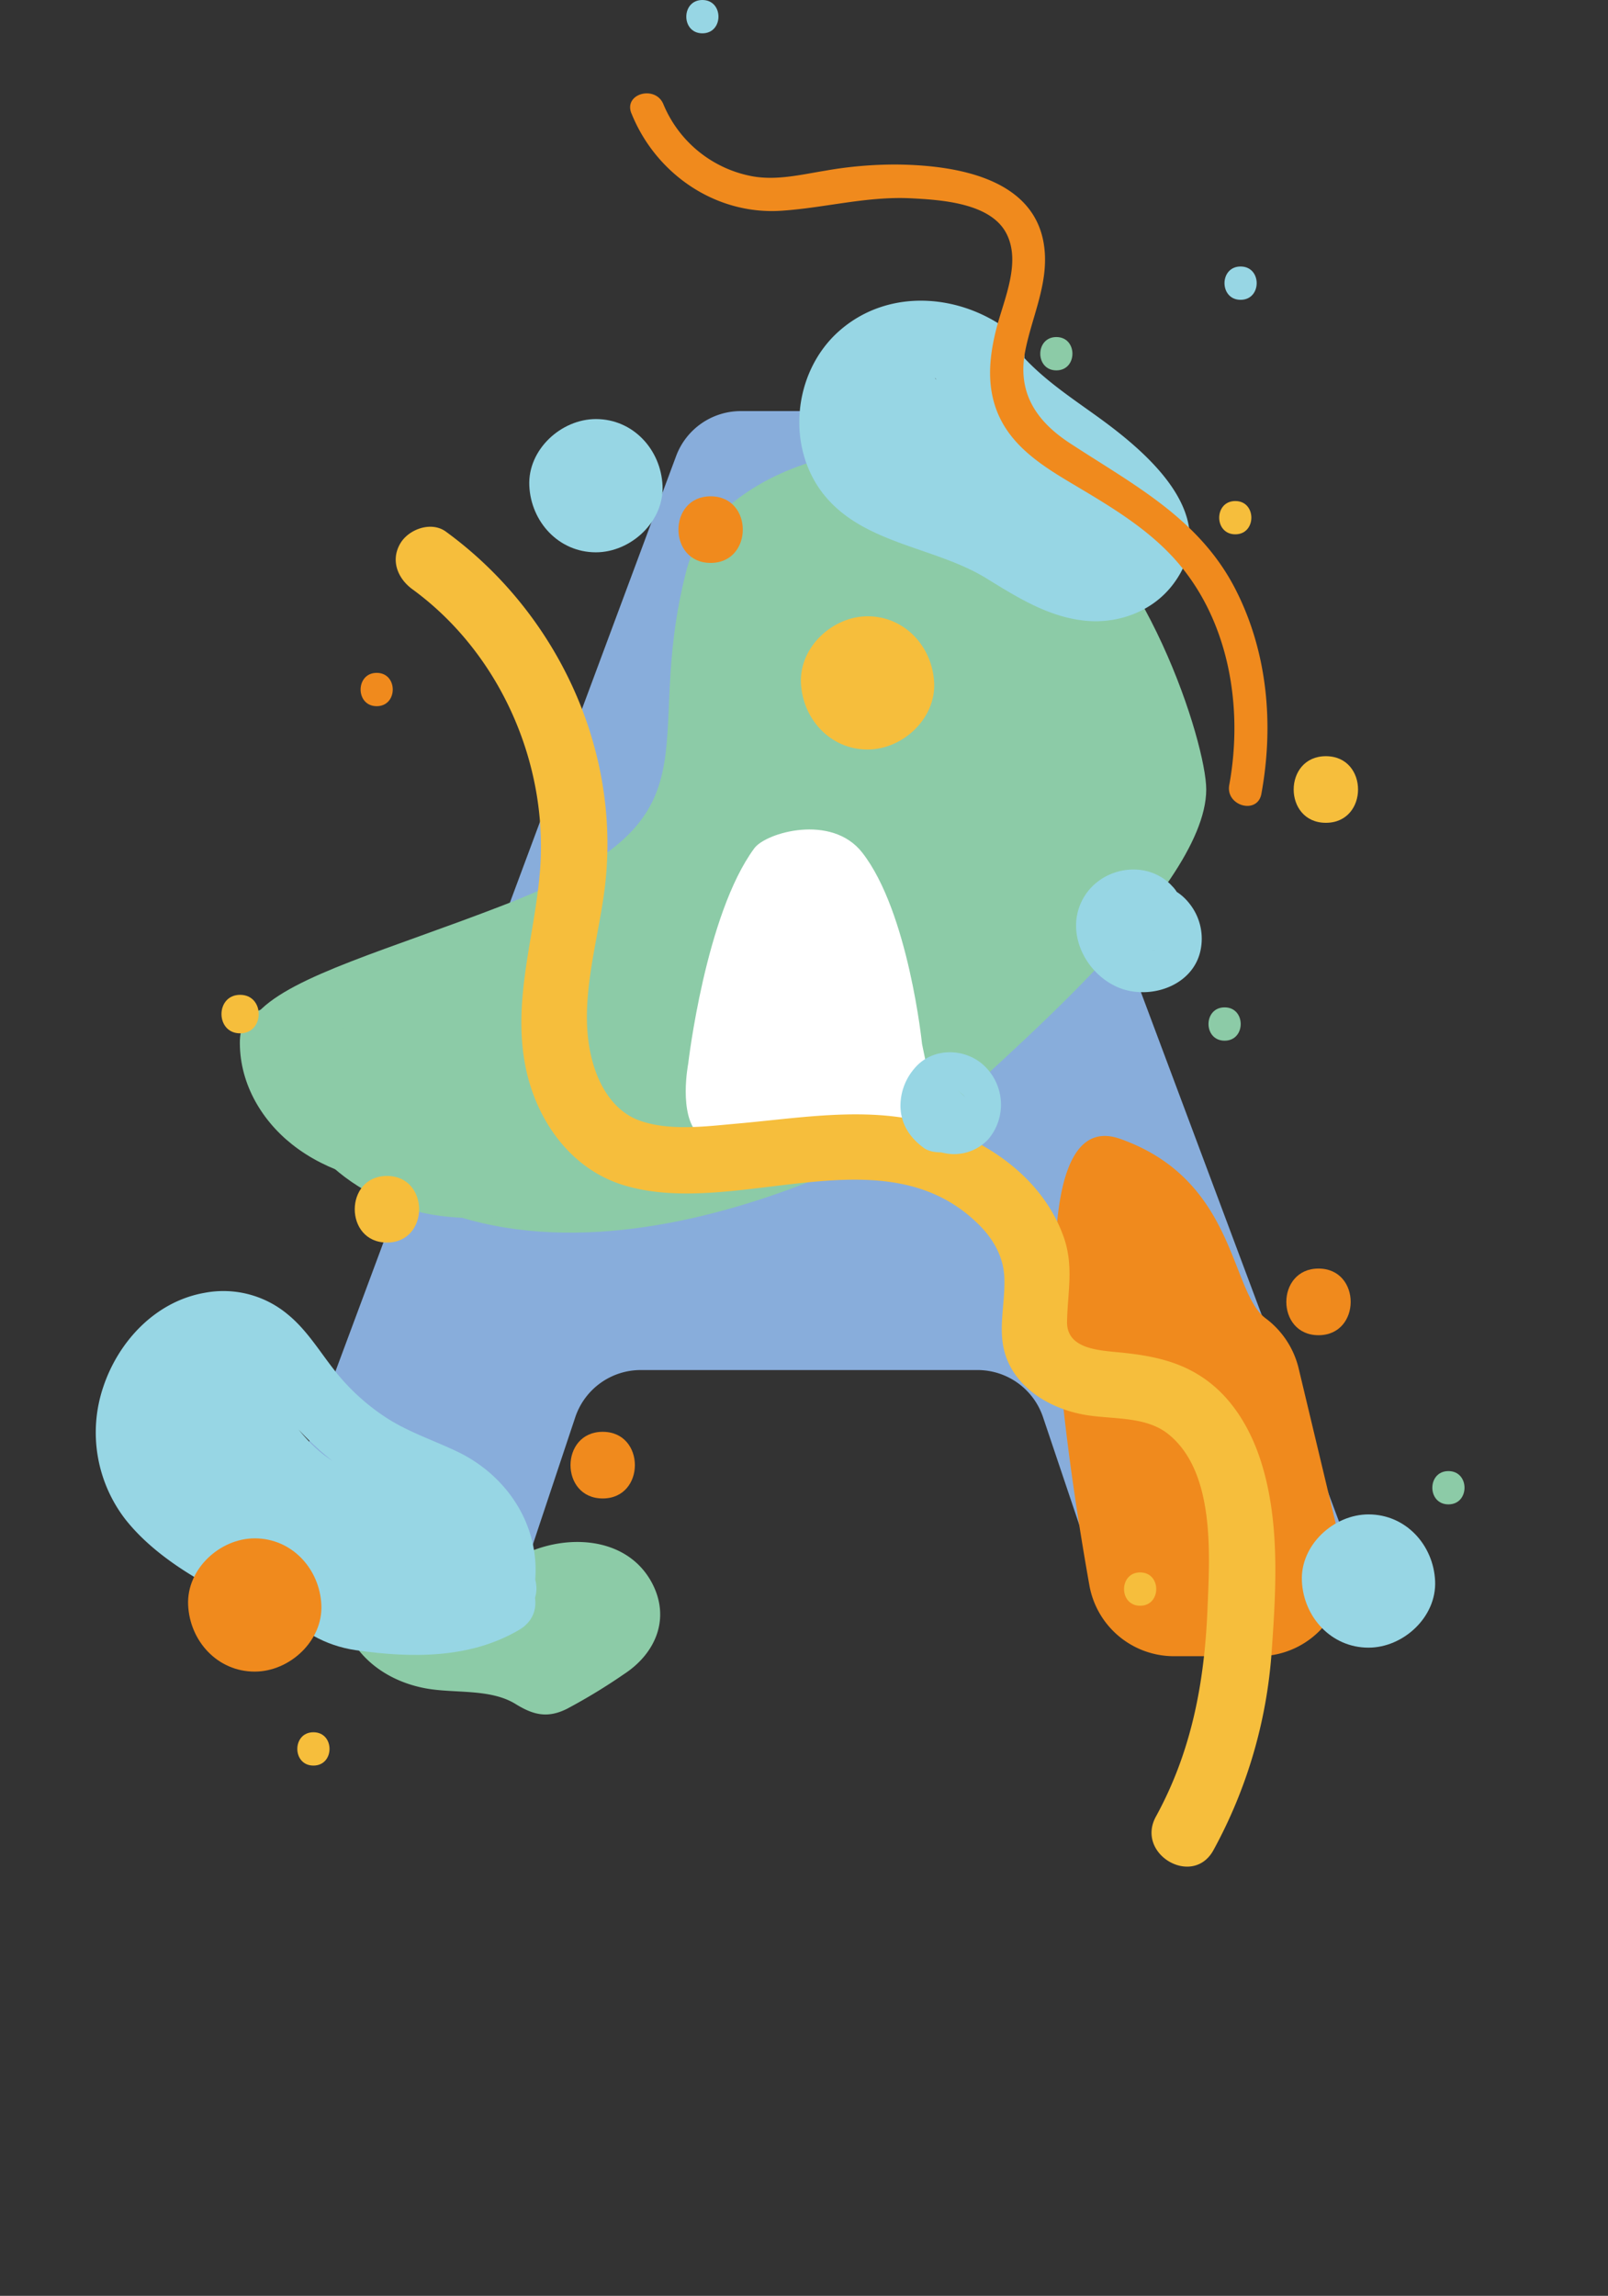 <svg height="593.21" viewBox="0 0 415.56 593.21" width="415.56" xmlns="http://www.w3.org/2000/svg"><rect x="0" y="0" width="415.56" height="593.21" fill="#333333" stroke="none"/><path d="m252.6 354h-87a17.85 17.85 0 0 0 -16.94 12.21l-13.29 39.88a17.88 17.88 0 0 1 -17 12.21h-29.79a17.85 17.85 0 0 1 -16.73-24.09l102.88-276.37a17.84 17.84 0 0 1 16.73-11.62h34.8a17.85 17.85 0 0 1 16.74 11.59l103.43 276.37a17.86 17.86 0 0 1 -16.72 24.12h-29.8a17.86 17.86 0 0 1 -16.91-12.16l-13.46-40a17.86 17.86 0 0 0 -16.94-12.14zm-57.8-52.09h28.44a17.86 17.86 0 0 0 16.93-23.54l-14.3-42.58c-5.46-16.26-28.47-16.22-33.88.06l-14.14 42.58a17.85 17.85 0 0 0 16.95 23.48z" fill="#88addb"/><path d="m177.45 147.18c-12.39 47.51 11.36 64-47.52 86.77s-99.16 26.86-31 71.28c57.4 37.39 144.19-15.93 145.66-17.57 9.29-10.33 67.14-56.81 67.14-83.67 0-11.86-15.78-62-43.38-78.51-34.92-20.84-83.98-4.84-90.9 21.7z" fill="#8ccba7"/><path d="m289.48 294.26c30 10.6 28.35 39.33 37.55 46.34a22.81 22.81 0 0 1 8.54 12.79l11.28 47.19a22.19 22.19 0 0 1 -21.59 27.36h-21.87a22.2 22.2 0 0 1 -21.86-18.33c-6.9-38.81-19.36-124.99 7.95-115.35z" fill="#f08a1d"/><path d="m302.68 228.69c-6.65-6.75-18.28-4.61-22.78 3.5-4.89 8.81.77 19.77 9.59 23.15 8 3 18.75-.66 20.74-9.66a14.55 14.55 0 0 0 -2.8-12.16c-3.34-4.29-7.94-5.55-13.18-4.75-4.46.69-7.32 6.53-6 10.59 1.57 4.86 5.8 6.75 10.59 6-1.61.25-3 .26-4.23-.7-.53-.4-1.22-1.75-.7-.55-.16-.39-.52-2.45-.51-1.64s.24-1.36.43-1.72c.37-.7 1-.92 1.48-1.42.52-.19.54-.22.07-.07-.63.15-.44.14.57 0-1.65-.21.85.07-.18.08-.35 0-2.08-.66-.27 0-.67-.23-.75-.32 0 0-.59-.64-.68-.73-.28-.29s.33.33-.13-.4c.12-.09.29 1.39.13 0 0 .33-.16 2.09.06 1.32.29-1-.52.91-.7 1.17-.82.57-.95.7-.41.39s.38-.21-.12 0c-.58.06-2.11.19-.77.32a4.14 4.14 0 0 1 -2.75-.94 8.61 8.61 0 1 0 12.17-12.17z" fill="#97d6e4"/><path d="m183.65 145.45c11.08 0 11.09-17.21 0-17.21s-11.1 17.21 0 17.21zm-27.89 241.73c11.08 0 11.09-17.22 0-17.22s-11.1 17.22 0 17.22z" fill="#f08a1d"/><path d="m342.65 212.6c11.08 0 11.09-17.21 0-17.21s-11.1 17.21 0 17.21z" fill="#f6be3c"/><path d="m156.65 431.43c6.28-21.89-23.74-31.32-39.21-36.42-9.08-3-20.81-7.73-27.06 2.43-4.6 7.47-4.15 17.44-.21 25.05s11.52 12.23 19.85 13.76c7.35 1.36 16.6 0 23.15 4 4.59 2.85 8.28 3.83 13.4 1.26a150.76 150.76 0 0 0 14.78-9c8.21-5.4 12-14.52 7.05-23.67-5.45-10-17.34-12.09-27.57-9.26-10 2.75-18.94 10.62-29.26 4.58-9.58-5.61-18.25 9.27-8.69 14.86a32.88 32.88 0 0 0 20.55 4.55c7.06-.82 12.95-4.3 19.54-6.63 2.37-.83 6-2.24 8.55-1.22.49.2.89.48 1.36.69 1.5.69-.3 2.11.75.52-.82 1.24-3.47 2.25-4.68 3-3.26 2-6.93 5-10.45 6.42h4.57c-1.71-.48-3.9-2.43-5.72-3.16a32.9 32.9 0 0 0 -6.75-1.91c-5.21-.88-10.51-.82-15.71-1.62-3.55-.54-7.27-1.51-9.23-4.75a9.59 9.59 0 0 1 -1.37-4.39 21 21 0 0 1 .12-2.26c0-.93 1.1-1.78 0-1.18l-4.35 1.18c3.91-.32 9.06 2.08 12.78 3.31s7.61 2.63 11.32 4.19c3.41 1.44 17.31 6 15.87 11.05-3.07 10.67 13.54 15.22 16.6 4.58z" fill="#8ccba7"/><path d="m145.43 411.28h-37.19c-11.08 0-11.1 17.22 0 17.22h37.19c11.08 0 11.09-17.22 0-17.22z" fill="#8ccba7"/><path d="m138.27 408.82c1.41-14.56-7.15-27.51-20-33.7-6-2.88-12.26-4.92-17.94-8.48a55.48 55.48 0 0 1 -14.22-13c-3.79-4.88-7-10.18-11.86-14.11a25.93 25.93 0 0 0 -21.39-5.48c-12.64 2.22-22.2 12.46-26.16 24.27a36.75 36.75 0 0 0 5.67 34.22c8.22 10.45 21.88 17.83 33.88 23.08 6.87 3 13.87 5 21.42 4.91 3.72 0 7.42-.55 11.13-.77a41.87 41.87 0 0 1 12 1.21c7.05 1.52 14.18-.1 18-6.72a16.88 16.88 0 0 0 -2.47-19.55c-5.55-6.16-13.81-7.38-21.66-7.53-7.63-.13-14.83-.84-22.14-3.19-6.69-2.15-13.52-5.57-18.65-10.45-3.21-3.05-8.26-9-5.93-13.84l-9.72 4c4.4 1.81 7.73 6.26 10.59 9.86 3.64 4.58 7 9.44 11.4 13.36a55.45 55.45 0 0 0 17.29 10.25c6 2.32 12.57 2.29 18.53 4.35l-3.8-2.22.83.75-2.21-3.8.32 1v-4.57l-.26 1 2.21-3.8c-.85 1.07-4.19 1.24-5.79 1.52a70.51 70.51 0 0 1 -9.72 1 47.35 47.35 0 0 1 -18.18-2.53c-8.44-3.11-15.38-9.75-17.53-18.59-2.62-10.76-19.22-6.2-16.6 4.58 3.69 15.19 16.33 26.42 30.91 31.07a66.54 66.54 0 0 0 26 2.4c8-.74 19.79-1.13 24.4-9a10.65 10.65 0 0 0 -1.41-12.42c-3.23-3.44-7.33-3.45-11.63-4.17-7-1.19-14.18-3.43-19.89-7.82-5.47-4.21-9.28-10.3-13.6-15.59a43.23 43.23 0 0 0 -17.31-13.19c-3.25-1.35-8.22.85-9.72 3.95-11.44 23.56 14.54 42.78 34.08 49.32a82.91 82.91 0 0 0 16.79 3.53c5.36.61 11.39-.34 16.6 1 .1 0 3.38 1.73 3.24 1.75-1.11.18 1-2.12 1-1.7.2-1.15 2.86.54-1-.95-6.35-2.44-13.88-1.44-20.46-.93-6 .46-11.4.3-17.11-1.81-5.51-2-10.65-5.19-15.71-8.13-7.74-4.49-16.88-9.91-18.27-19.6-1-7.07 1.72-15.21 7.5-19.62 3.12-2.38 7.66-4.11 11.48-2.49 4 1.71 6.76 6.42 9.23 9.77 7.5 10.19 16.71 18.77 28.27 24.15 5.77 2.69 12.7 4.4 17.52 8.75 4.25 3.83 5.48 9.27 4.94 14.78-.45 4.63 4.28 8.61 8.61 8.61 5 0 8.16-4 8.61-8.61zm124-322.16c-12.83-10.74-32.35-12.7-45.44-1.1-11.92 10.57-13.83 30.07-3.76 42.44 10.33 12.64 28.47 13.26 41.76 21.38 8 4.92 16 10 25.56 11 8.59.87 17.41-2.37 22.71-9.32 13.32-17.45-6.64-34.17-19.66-43.54-6.83-4.92-13.88-9.57-19.53-15.9-2.85-3.2-5.18-6.69-9.12-8.72a25.12 25.12 0 0 0 -13.79-2.4c-17.41 1.75-30.7 18.91-24 36.15 3.29 8.4 10.59 13.2 18.51 16.75 8.23 3.7 15.65 8.72 23.75 12.64a59.05 59.05 0 0 0 15.74 5.24c5.38.91 11.84 2 16.27-2.06 9.08-8.31 0-19.8-8.25-24-8.13-4.07-16.7-6-24.41-11.11a68 68 0 0 1 -14.95-13.75c-.48-.62-1-1.44-1.46-2-1.34-1.42.27-.37-.17.81l-2.21 3.8.56-.61-3.8 2.22-.07.16-4.34-1.18c15.38 7.75 29.52 19.36 42.11 31 8.14 7.5 20.34-4.64 12.17-12.17a265.51 265.51 0 0 0 -32.3-25.49c-5.36-3.58-12.29-9.56-19-9.52-7.15 0-11.17 7.06-10.1 13.5 1 6 5.53 10.89 9.5 15.21a83 83 0 0 0 14.08 12 81.62 81.62 0 0 0 16.37 8.61c2.82 1.1 5.8 1.88 8.56 3.11a25.28 25.28 0 0 1 2.63 1.38c2.44 1.45.59 1.21 1.4-1.1l2.21-3.8-.79.76 3.8-2.21c-3.58 1.11-10.07-1.56-13.33-2.93-5.35-2.25-10.18-5.65-15.22-8.47-4.17-2.33-8.57-4.08-12.86-6.16-3.3-1.6-7.33-3.44-8.57-7.19-2.39-7.22 4.77-13.17 11.62-12.52 4 .38 6.25 5.24 8.89 8a100.48 100.48 0 0 0 12.15 10.2c7.42 5.52 16.56 10.46 22.26 17.94 2 2.62 3.53 5.72.56 8.11-3.39 2.71-8.54 1.43-12.15 0-9.16-3.65-16.73-10.28-26-13.81-7.46-2.83-17.29-4.07-23.07-10-5.13-5.27-4.25-14.37 1-19.32 5.85-5.56 16.1-4.76 22 .22 3.56 3 8.68 3.49 12.17 0 3.06-3.07 3.58-9.18 0-12.17z" fill="#97d6e4"/><path d="m319.24 138.06c5.53 0 5.54-8.6 0-8.6s-5.55 8.6 0 8.6zm-24.59 276.84c5.54 0 5.55-8.61 0-8.61s-5.55 8.61 0 8.61z" fill="#f6be3c"/><path d="m273 95.7c5.53 0 5.54-8.61 0-8.61s-5.55 8.61 0 8.61zm-86.82 192.14c5.54 0 5.55-8.61 0-8.61s-5.54 8.61 0 8.61z" fill="#8ccba7"/><path d="m163.17 29.25c6.26 15.64 21.74 26.36 38.83 25.2 11.39-.77 22.15-3.82 33.7-3.2 7.57.41 20.17 1.19 24.31 8.94 3.94 7.37-.43 16.86-2.37 24.18-2.14 8.08-2.91 16.41 1 24.09 4.08 8 12.12 12.76 19.55 17.17 8.8 5.24 17.72 10.59 24.76 18.14 14.56 15.6 18.47 38.6 14.73 59.06-1 5.42 7.3 7.74 8.3 2.29 3.26-17.83 1.64-36.56-6.69-52.85-9.38-18.33-26.37-27-42.85-37.79-8.71-5.71-13.55-13.07-11.51-23.68 1.57-8.13 5.33-15.93 5.13-24.35-.49-20.09-22.18-23.76-38.27-23.94a104 104 0 0 0 -18.55 1.6c-6.16 1-12.38 2.55-18.64 1.47a31 31 0 0 1 -23.13-18.58c-2-5.08-10.36-2.87-8.3 2.28z" fill="#f08a1d"/><path d="m166.23 282.2 12.42-31.66c2-5.16-6.3-7.4-8.3-2.29l-12.42 31.67c-2 5.15 6.3 7.39 8.3 2.28zm-23.02 14.13a32.24 32.24 0 0 1 -16.94-.31c-5.34-1.52-7.62 6.78-2.29 8.3a41.23 41.23 0 0 0 21.52.31c5.37-1.35 3.09-9.65-2.29-8.3z" fill="#8ccba7"/><path d="m222.83 182.13c5.54 0 5.55-8.6 0-8.6s-5.55 8.6 0 8.6z" fill="#f6be3c"/><path d="m224.21 193.67c9 0 17.63-7.92 17.21-17.22s-7.56-17.21-17.21-17.21c-9 0-17.63 7.92-17.22 17.21s7.57 17.22 17.22 17.22z" fill="#f6be3c"/><path d="m154 142.71c9 0 17.63-7.92 17.22-17.21s-7.57-17.22-17.22-17.22c-9 0-17.63 7.92-17.21 17.22s7.56 17.21 17.21 17.21zm199.67 283.02c9 0 17.63-7.92 17.21-17.22s-7.56-17.21-17.21-17.21c-9 0-17.64 7.91-17.22 17.21s7.56 17.22 17.22 17.22z" fill="#97d6e4"/><g fill="#8ccba7"><path d="m162.93 275.77c-7 4.21-14.36 9.79-22.21 12.32s-16.29 1.83-24.42 1.31c-11.06-.71-11 16.51 0 17.22 9.64.62 19.67 1.08 29-1.93s17.86-9 26.32-14.05c9.49-5.69.85-20.58-8.69-14.87z"/><path d="m154.88 283.47a62.12 62.12 0 0 1 -47.26 6.22c-10.72-2.86-15.29 13.74-4.58 16.6a80 80 0 0 0 60.53-8c9.6-5.52.94-20.41-8.69-14.87z"/><path d="m155.67 286.61c-.7 6.49-13.38 8.26-17.94 9.24-7.59 1.63-15.66 2.46-23.36 1.12-13-2.25-25.5-12-24.47-26.28.79-11.06-16.42-11-17.22 0-1.69 23.51 19.56 40.7 41.11 43.48 11.78 1.52 23.92-.14 35.3-3.39 12.27-3.51 22.34-10.77 23.8-24.17.5-4.63-4.32-8.61-8.61-8.61-5.07 0-8.1 4-8.61 8.61z"/><path d="m62 268.55c-.33 10.72 5.19 20.56 13.45 27.12 9.33 7.42 21 10.06 32.53 11.71 4.59.66 9.24-1.13 10.59-6 1.11-4-1.39-9.93-6-10.59-12.48-1.79-33.85-5.5-33.34-22.23.34-11.08-16.87-11.07-17.21 0z"/></g><path d="m62.05 267c6.41 0 6.42-9.95 0-9.95s-6.41 9.95 0 9.95z" fill="#f6be3c"/><path d="m97.35 182.47c5.53 0 5.54-8.61 0-8.61s-5.55 8.61 0 8.61z" fill="#f08a1d"/><path d="m238.29 269.78s-3.49-34.17-15.46-49.48c-7.92-10.14-24.89-5.18-27.89-1.12-12.64 17.11-17.09 55.7-17.09 55.7s-2.56 13.14 2.6 18.17 62-3.15 62-3.15z" fill="#fff"/><path d="m313.58 478.08a125 125 0 0 0 15.08-51.63c1.15-16.19 2.18-33.84-3-49.48-2.38-7.19-6.35-14.18-12.23-19.08-7-5.84-14.93-7.53-23.81-8.42-5.49-.56-14-.82-13.86-8 .16-7.69 1.79-14.39-.9-21.94-5-13.95-17.49-23.33-31.05-28.13-17.14-6.08-35.71-2.62-53.3-1.08-8 .71-17.58 2-25.31-.81-5.45-2-9-6.79-11.05-12.09-5.88-15.5.33-32.7 2.19-48.39 4.21-35.48-12.5-70.84-41.13-91.68-3.76-2.73-9.59-.64-11.77 3.09-2.55 4.35-.68 9 3.09 11.78 22.71 16.53 35.33 45.22 33 73.09-1.41 16.84-7.06 33-3.78 50 2.69 13.95 11.63 26.83 25.67 31 29.05 8.66 67.1-14.25 91.6 10.17 3.7 3.69 6.32 8.26 6.53 13.57.33 8.46-2.73 16.05 2.1 24 3.89 6.36 11.16 10.11 18.32 11.45s15.9.26 21.89 5c12.3 9.79 10.76 31.49 10.19 45.34-.78 18.95-4.12 36.74-13.32 53.53-5.33 9.72 9.53 18.41 14.86 8.69z" fill="#f6be3c"/><path d="m255.41 284.92a9.68 9.68 0 0 0 -12-6.69 10.08 10.08 0 0 0 .53 19.69 12.09 12.09 0 0 0 11.48-3.57 13.83 13.83 0 0 0 -.82-18.74c-4.93-4.94-13.62-5.12-18.24.42a14.77 14.77 0 0 0 -3.65 9.82c.09 4.6 2.4 8.08 6 10.74 1.69 1.25 4.71 1.4 6.64.87a8.76 8.76 0 0 0 5.14-4c2.38-4.49.79-8.9-3.09-11.77 1.47 1.08 2.31 1.78 2.48 3.22l-.1-.34c-.19-.86-.14-.45.15 1.24.32-1.84-.28.87-.2.85a5.56 5.56 0 0 1 .19-.7c-.67 1.48-.82 1.83-.43 1.06.71-1.17-1.49 1.63-.49.61.63-.57.33-.33-.92.71l-1.43.57c.85-.25.43-.22-1.24.08.91 0 .51-.06-1.18-.21 1.33.31-2-1-.76-.28-1.18-1-1.53-1.23-1-.76s.21.14-.76-1c.76 1.79-.32-1.27-.12-.55.51 1.74.1-2.1 0-.65s.55-2.26.13-.85c.7-1.48.84-1.84.43-1.08a3.93 3.93 0 0 1 1.45-1.61c.7-.49.78-.56.23-.23a5.07 5.07 0 0 1 2.81-.79c4.43 0 8.34 5.73 5.36 10.71a6.54 6.54 0 0 1 -4 3.1q-5.67-.76-3.57 0l-3.8-2.22-1.83-3.16c1.16 4.35 6.19 7.44 10.59 6a8.77 8.77 0 0 0 6-10.59zm-131.17 119.08q4.08-1.12 1.58-.8c-.83.08-1.66.15-2.5.21-1.67.12-3.35.23-5 .24a21 21 0 0 1 -8.49-1.27c-4.25-1.88-9.24-1.24-11.77 3.08-2.15 3.67-1.19 9.89 3.08 11.78a42 42 0 0 0 18.86 3.53c5.54-.18 12.54-.07 16.45-4.65 7.15-8.38-5-20.62-12.18-12.17z" fill="#97d6e4"/><path d="m93.23 422.3a53.84 53.84 0 0 0 27.62-5.13c4.23-1.94 5.27-8.05 3.09-11.78-2.54-4.34-7.53-5-11.77-3.09a36.6 36.6 0 0 1 -18.94 2.78c-4.64-.42-8.61 4.27-8.61 8.61 0 5 4 8.18 8.61 8.61z" fill="#97d6e4"/><path d="m125.47 406.19c-8.85 5.25-19.89 4.69-29.77 3.43-10.91-1.4-16.78-11.82-23-19.93-2.77-3.69-7.37-5.64-11.7-3.09-3.63 2.13-5.92 8.06-3.08 11.78 9.23 12.11 17.74 25.62 34 28 14.23 2.06 29.56 2.27 42.31-5.29 9.53-5.64.88-20.52-8.69-14.86z" fill="#97d6e4"/><path d="m65.83 431.92c9 0 17.63-7.92 17.22-17.21s-7.57-17.22-17.22-17.22c-9 0-17.63 7.92-17.21 17.22s7.56 17.21 17.21 17.21z" fill="#f08a1d"/><path d="m316.48 268.9c5.54 0 5.55-8.61 0-8.61s-5.55 8.61 0 8.61z" fill="#8ccba7"/><path d="m320.61 77.47c5.54 0 5.55-8.61 0-8.61s-5.54 8.61 0 8.61zm-139.09-68.86c5.54 0 5.54-8.61 0-8.61s-5.55 8.61 0 8.61z" fill="#97d6e4"/><path d="m81 456.2c5.54 0 5.55-8.61 0-8.61s-5.55 8.61 0 8.61z" fill="#f6be3c"/><path d="m374.32 388.71c5.54 0 5.55-8.6 0-8.6s-5.54 8.6 0 8.6z" fill="#8ccba7"/><path d="m100 321.06c11.07 0 11.09-17.21 0-17.21s-11.1 17.21 0 17.21z" fill="#f6be3c"/><path d="m78.41 353a41.54 41.54 0 0 1 -12.59-12.59 8.74 8.74 0 0 0 -13.52-1.74c-10.19 9.07 2.41 22.43 10.23 27.6 3.87 2.56 9.52.77 11.77-3.09 2.46-4.21.8-9.2-3.09-11.77a22.27 22.27 0 0 1 -4-3.51 9.46 9.46 0 0 1 -1.09-1.43 9.88 9.88 0 0 1 -.67-1.13q1.65 2.46-1 5.5l-13.45-1.7a60.87 60.87 0 0 0 18.76 18.77c3.93 2.49 9.5.81 11.78-3.09a8.76 8.76 0 0 0 -3.13-11.82z" fill="#97d6e4"/><path d="m340.75 345c11.07 0 11.09-17.22 0-17.22s-11.1 17.22 0 17.22z" fill="#f08a1d"/></svg>